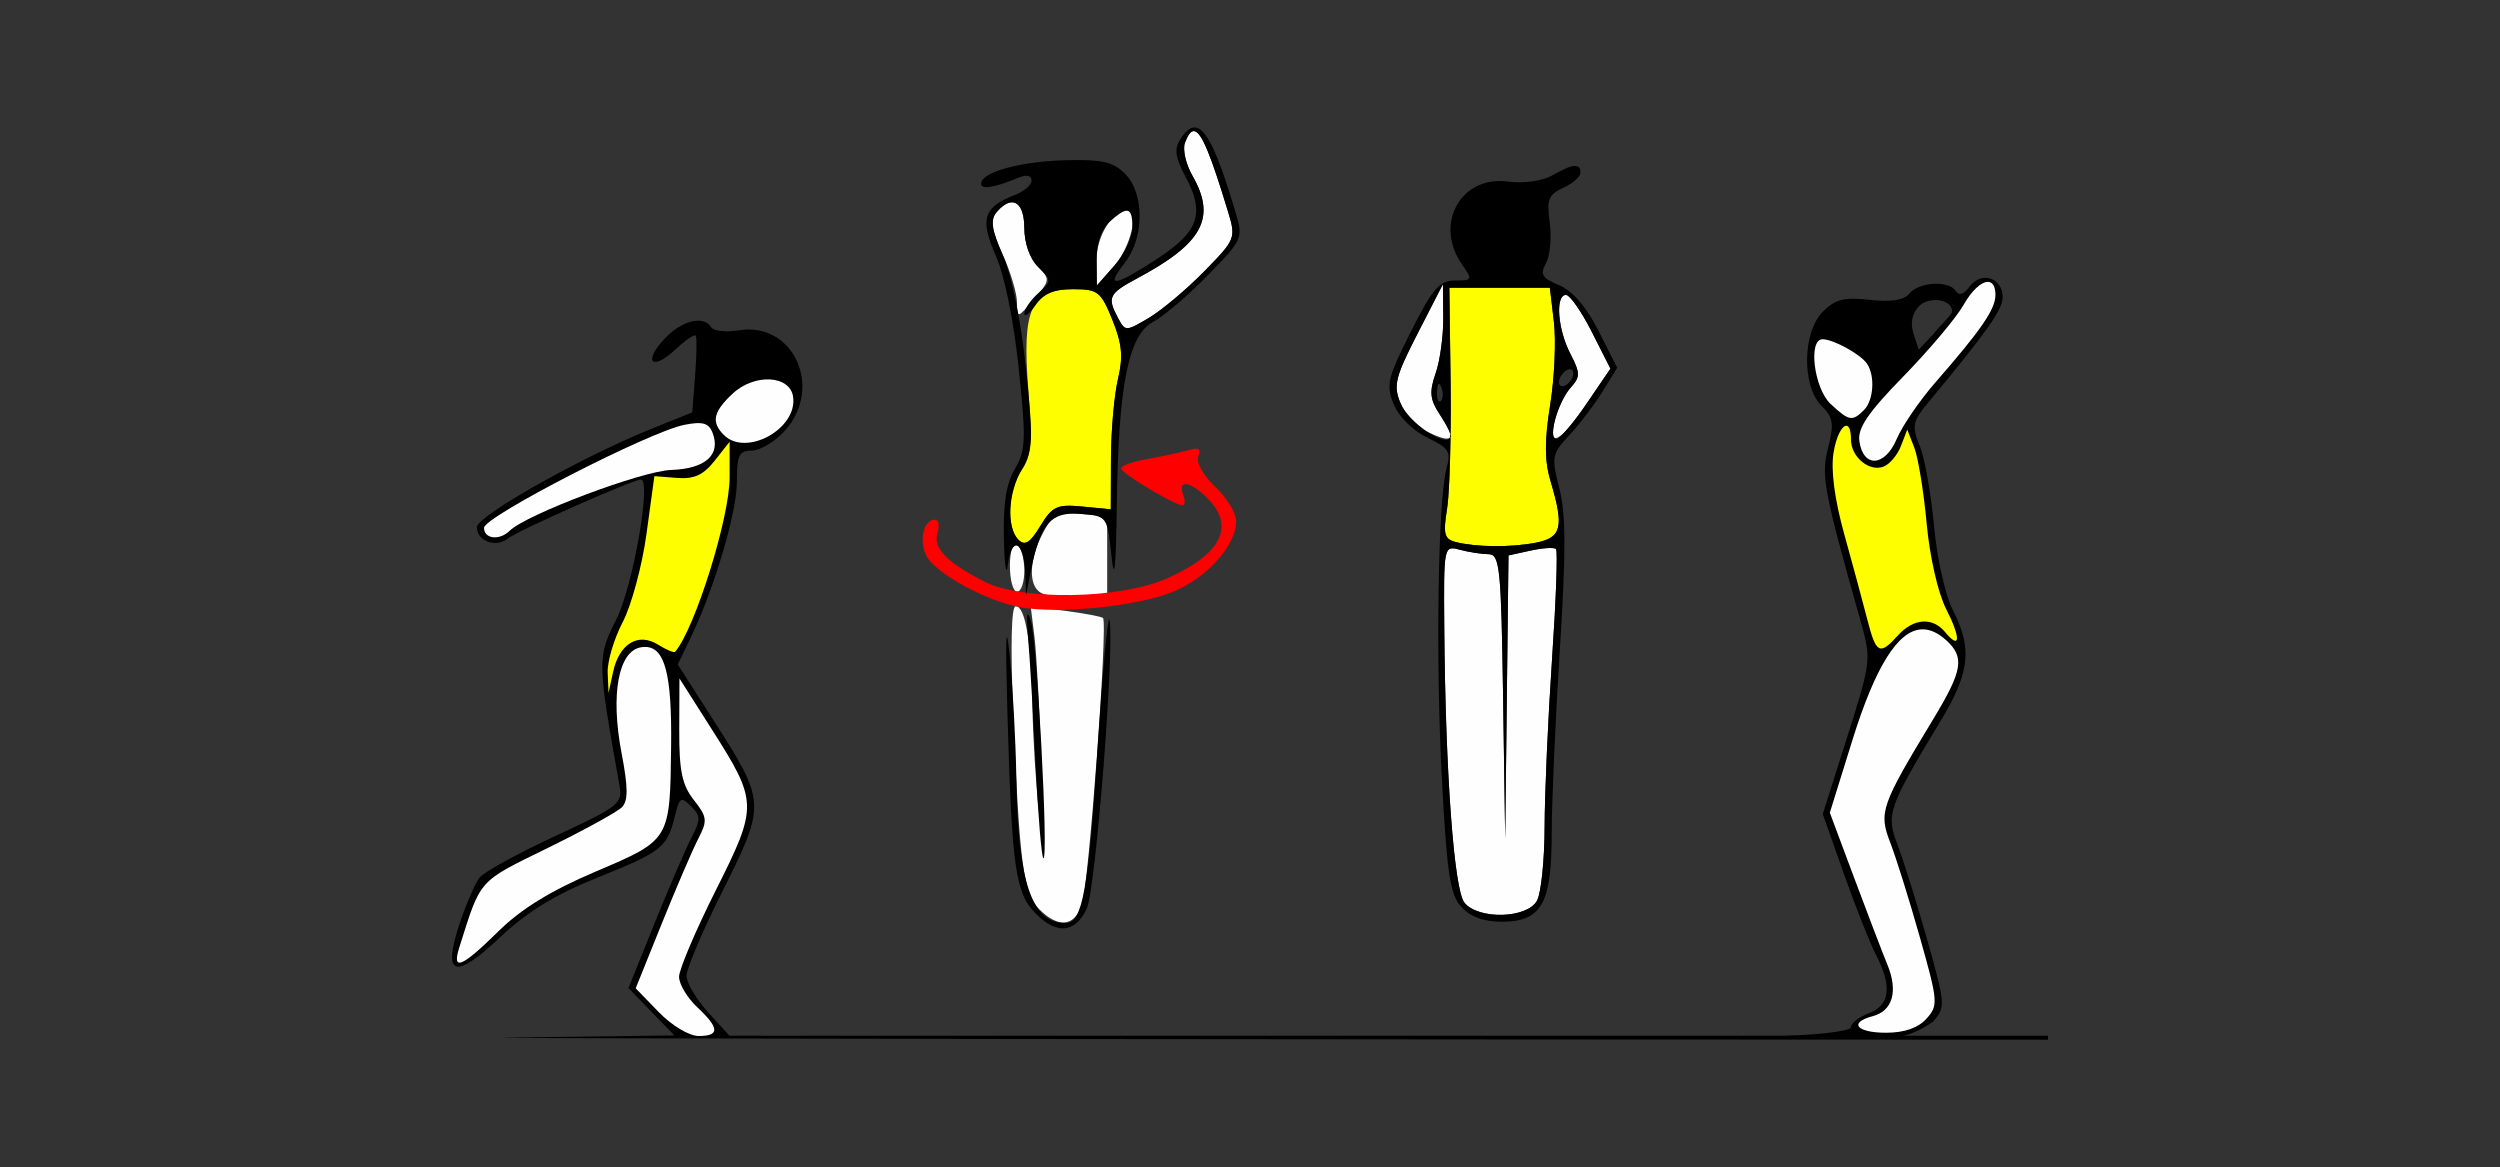 <?xml version="1.0" encoding="UTF-8" standalone="no"?>
<!-- Created with Inkscape (http://www.inkscape.org/) -->

<svg
   xmlns:dc="http://purl.org/dc/elements/1.1/"
   xmlns:cc="http://creativecommons.org/ns#"
   xmlns:rdf="http://www.w3.org/1999/02/22-rdf-syntax-ns#"
   xmlns:svg="http://www.w3.org/2000/svg"
   xmlns="http://www.w3.org/2000/svg"
   xmlns:sodipodi="http://sodipodi.sourceforge.net/DTD/sodipodi-0.dtd"
   xmlns:inkscape="http://www.inkscape.org/namespaces/inkscape"
   id="svg3416"
   version="1.1"
   inkscape:version="0.91 r13725"
   width="433.75"
   height="202.5"
   viewBox="0 0 433.75 202.5"
   sodipodi:docname="fx111201.svg">
  <rect x="0" y="0" width="433.75" height="202.5" fill="#333333" stroke="none"/>
  <defs
     id="defs3420" />
  <sodipodi:namedview
     pagecolor="#b6b6b6"
     bordercolor="#666666"
     borderopacity="1"
     objecttolerance="10"
     gridtolerance="10"
     guidetolerance="10"
     inkscape:pageopacity="0"
     inkscape:pageshadow="2"
     inkscape:window-width="1469"
     inkscape:window-height="889"
     id="namedview3418"
     showgrid="false"
     inkscape:zoom="0.93900521"
     inkscape:cx="32.752774"
     inkscape:cy="133.94267"
     inkscape:window-x="0"
     inkscape:window-y="0"
     inkscape:window-maximized="0"
     inkscape:current-layer="svg3416" />
  <g
     id="g4269"
     transform="translate(-0.73,-0.373)">
    <path
       sodipodi:nodetypes="sssccccssssssssssssscccccccccsscccssssss"
       inkscape:connector-curvature="0"
       id="path4224"
       d="m 121.783,56.01 c -1.695,0.027 -3.875,1.128 -5.738,3.111 -3.826,4.072 -2.197,5.71 1.875,1.885 1.718,-1.614 3.301,-2.696 3.518,-2.406 0.217,0.29 0.17,3.403 -0.104,6.92 l -0.498,6.395 -7.098,2.863 c -12.115,4.887 -30.283,15.123 -30.283,17.061 0,2.417 3.368,3.639 5.393,1.959 1.556,-1.291 21.723,-10.23 23.08,-10.23 1.872,0 -1.392,18.599 -4.256,24.25 -3.339,6.589 -3.327,7.263 0.516,28.707 0.589,3.288 0.06,3.713 -11.125,8.904 -6.46,2.998 -12.366,6.239 -13.125,7.201 -0.759,0.962 -2.31,4.537 -3.445,7.945 -3.055,9.171 -0.945,9.899 7,2.416 4.721,-4.447 9.56,-7.412 16.9,-10.359 11.191,-4.494 12.127,-5.238 13.428,-10.668 0.784,-3.271 1.069,-3.447 2.793,-1.723 1.706,1.706 1.712,2.32 0.059,5.521 -1.023,1.981 -3.896,8.651 -6.383,14.82 l -4.521,11.217 3.986,4.111 3.984,4.111 -28.734,0.363 c -15.352,0.193 157.167,0.359 267.053,0.377 l 0,-0.691 -228.771,0 -3.705,-4.072 c -2.038,-2.24 -3.722,-5.072 -3.742,-6.291 -0.02,-1.219 2.816,-7.9 6.303,-14.848 7.484,-14.914 7.462,-15.343 -1.488,-29.312 l -6.334,-9.887 2.15,-4.455 c 4.159,-8.611 8.105,-21.869 8.105,-27.232 0,-4.627 0.376,-5.42 2.566,-5.42 1.412,0 3.948,-1.492 5.639,-3.316 6.913,-7.459 1.691,-19.11 -7.869,-17.559 -2.228,0.362 -4.375,0.13 -4.773,-0.514 -0.494,-0.8 -1.337,-1.17 -2.354,-1.154 z"
       style="fill:#000000" />
    <path
       sodipodi:nodetypes="sssssssssccssssccsssssssssssscccsscccsssccccssssscccsssscccccscsssccssssscccsssssss"
       inkscape:connector-curvature="0"
       id="path3436"
       d="m 207.959,23.122 c -0.587,-0.099 -1.104,0.615 -1.637,2.004 -0.44,1.147 0.14,3.724 1.289,5.727 4.188,7.298 1.815,11.727 -9.531,17.785 -4.986,2.662 -5.302,3.312 -3.363,6.934 1.241,2.32 1.346,2.32 5.312,-0.023 2.225,-1.315 6.553,-4.948 9.617,-8.072 5.458,-5.565 5.544,-5.776 4.15,-10.369 -2.914,-9.606 -4.547,-13.767 -5.838,-13.984 z m 43.119,26.545 -4.404,8.584 c -3.868,7.538 -4.23,9.004 -2.975,12.035 0.786,1.899 2.656,4.045 4.154,4.77 5.13,2.48 5.704,1.835 2.594,-2.912 -1.623,-2.477 -1.742,-3.814 -0.625,-7.018 0.759,-2.177 1.352,-6.546 1.318,-9.709 z M 176.287,35.476 c -0.777,0.007 -1.708,0.582 -2.697,1.773 -1.078,1.298 -0.821,3.02 1.07,7.188 1.368,3.014 2.499,6.776 2.514,8.361 0.027,2.866 0.044,2.864 2.949,-0.514 2.836,-3.297 2.855,-3.466 0.625,-5.695 -1.355,-1.355 -2.297,-4.092 -2.297,-6.672 0,-2.891 -0.869,-4.453 -2.164,-4.441 z m 96.143,16.066 c -1.888,0 -1.457,5.93 0.738,10.176 1.746,3.376 1.755,4.033 0.096,5.875 -1.028,1.141 -2.255,3.621 -2.727,5.512 -1.291,5.172 0.802,4.148 5.447,-2.668 l 4.158,-6.102 -3.242,-6.396 c -1.783,-3.518 -3.795,-6.396 -4.471,-6.396 z m -76.068,-14.75 c -2.559,0 -5.407,4.575 -5.371,8.631 l 0.039,4.494 3.086,-3.508 c 2.798,-3.181 4.301,-9.617 2.246,-9.617 z m 72.809,58.678 c -0.799,0.049 -1.823,0.196 -2.879,0.428 l -3.84,0.842 -0.285,24.59 -0.283,24.588 -0.367,-24.688 c -0.333,-22.414 -0.567,-24.69 -2.529,-24.705 -1.189,-0.009 -3.426,-0.357 -4.973,-0.771 -2.8,-0.75 -2.811,-0.692 -2.703,13.455 0.192,25.185 1.691,45.608 3.508,47.797 2.475,2.982 10.925,2.727 12.588,-0.381 0.712,-1.33 1.303,-7.095 1.314,-12.812 0.011,-5.717 0.589,-18.77 1.285,-29.006 0.696,-10.236 1.009,-18.868 0.695,-19.182 -0.157,-0.157 -0.732,-0.204 -1.531,-0.154 z m -82.336,-6.023 c -2.889,-0.1 -3.699,0.579 -5.189,3.461 -2.613,5.053 -2.503,9.797 0.244,10.551 1.203,0.33 4.156,0.512 6.562,0.404 l 4.375,-0.195 0,-6.875 0,-6.875 -4.619,-0.385 c -0.506,-0.042 -0.96,-0.072 -1.373,-0.086 z m -9.9,5.387 c -0.595,0.013 -0.982,1.443 -0.982,3.76 0,2.447 0.562,4.449 1.25,4.449 0.688,0 1.25,-1.656 1.25,-3.678 0,-2.022 -0.562,-4.022 -1.25,-4.447 -0.093,-0.058 -0.183,-0.086 -0.268,-0.084 z m 0.006,10.709 c -0.745,0 -0.906,6.973 -0.428,18.438 1.102,26.393 1.767,31.388 4.543,34.164 3.241,3.241 5.973,3.017 7.35,-0.605 1.19,-3.131 4.589,-49.175 3.688,-49.951 -0.283,-0.244 -3.221,-0.797 -6.527,-1.23 l -6.012,-0.787 0.656,5.299 c 0.361,2.914 0.899,12.893 1.193,22.174 0.384,12.099 0.263,14.398 -0.428,8.125 -0.53,-4.812 -1.034,-13.039 -1.119,-18.281 -0.181,-11.116 -1.228,-17.344 -2.916,-17.344 z"
       style="fill:#fefefe" />
    <path
       sodipodi:nodetypes="ccssscccccccsssscccssc"
       inkscape:connector-curvature="0"
       id="path3432"
       d="m 252.192,50.292 0.221,16.562 c 0.121,9.109 -0.156,18.901 -0.615,21.76 -0.709,4.411 -0.488,5.288 1.471,5.793 3.568,0.92 9.72,0.965 14.027,0.104 4.394,-0.879 4.827,-2.735 2.469,-10.605 -1.063,-3.546 -1.084,-7.014 -0.08,-13.27 0.747,-4.658 1.04,-11.141 0.65,-14.406 l -0.707,-5.938 -8.719,0 z m -65.273,0.254 c -7.332,-0.007 -8.876,3.421 -7.789,17.311 0.727,9.298 0.532,11.695 -1.15,14.098 -2.367,3.379 -2.671,9.944 -0.559,12.057 1.126,1.126 2.017,0.572 3.809,-2.375 2.085,-3.429 2.874,-3.795 7.281,-3.375 l 4.941,0.473 0.029,-8.783 c 0.016,-4.831 0.563,-11.033 1.215,-13.783 0.927,-3.912 0.718,-6.156 -0.967,-10.309 -1.99,-4.908 -2.503,-5.308 -6.811,-5.312 z"
       style="fill:#fefe00" />
    <path
       sodipodi:nodetypes="ssssssssscsscssss"
       style="fill:#fe0000"
       d="m 177.701,105.723 c -5.843,-1.078 -14.607,-5.862 -16.204,-8.846 -1.384,-2.585 -0.542,-6.336 1.422,-6.336 0.66,0 0.873,1.031 0.474,2.29 -0.825,2.598 1.505,5.032 8.058,8.421 6.523,3.373 23.59,3.094 31.745,-0.52 9.462,-4.193 11.901,-9.046 7.005,-13.941 -2.947,-2.947 -5.223,-3.286 -4.202,-0.625 0.396,1.031 0.349,1.875 -0.104,1.875 -1.398,0 -10.674,-5.577 -10.684,-6.423 -0.005,-0.439 2.1,-1.172 4.678,-1.629 2.578,-0.457 5.757,-1.147 7.064,-1.533 1.725,-0.51 2.185,-0.204 1.678,1.117 -0.402,1.049 0.842,3.274 2.936,5.25 1.999,1.887 3.634,4.561 3.634,5.944 0,4.09 -4.742,9.543 -10.523,12.101 -5.926,2.621 -20.109,4.123 -26.977,2.856 z"
       id="path3430"
       inkscape:connector-curvature="0" />
    <path
       sodipodi:nodetypes="sssssssssssssssscccsssssssssssssssssssssscccssssssssccssssssccssccccccssssscscccsscssccssssscccsssssssscsccssssssscsssssscsscscsscscssssscccccscssssscssssccsscsssscc"
       inkscape:connector-curvature="0"
       id="path3428"
       d="m 273.881,29.169 c -0.77,0 -1.992,0.619 -3.84,1.643 -1.766,0.978 -4.974,1.422 -7.668,1.061 -8.201,-1.1 -12.896,7.368 -7.977,14.391 1.858,2.653 1.802,2.779 -1.234,2.779 -2.689,0 -3.871,1.374 -7.66,8.898 -4.061,8.064 -4.337,9.246 -2.941,12.615 0.888,2.144 3.347,4.578 5.809,5.752 3.706,1.767 4.149,2.452 3.363,5.197 -1.512,5.278 -1.944,33.244 -0.836,54.031 0.875,16.42 1.425,20.039 3.369,22.188 1.565,1.729 3.869,2.568 7.059,2.568 6.849,0 8.627,-3.15 8.627,-15.283 0,-5.35 0.635,-19.705 1.41,-31.898 1.078,-16.965 1.06,-23.531 -0.078,-27.971 -1.412,-5.508 -1.323,-5.979 1.748,-9.293 1.779,-1.92 4.371,-5.329 5.76,-7.576 l 2.525,-4.086 -3.248,-6.41 c -2.121,-4.185 -4.491,-6.931 -6.828,-7.914 -2.987,-1.256 -3.365,-1.887 -2.289,-3.811 0.709,-1.268 1.006,-4.425 0.658,-7.018 -0.546,-4.07 -0.225,-4.901 2.354,-6.076 1.643,-0.749 2.988,-1.936 2.988,-2.639 0,-0.838 -0.301,-1.148 -1.07,-1.148 z m -65.961,-6.684 c -0.797,0.031 -1.592,0.756 -2.439,2.1 -1.047,1.66 -0.834,3.16 0.91,6.398 3.431,6.372 2.356,9.558 -4.801,14.234 -7.552,4.934 -9.169,5.153 -5.729,0.779 3.437,-4.37 3.466,-12.081 0.059,-15.488 -2.055,-2.055 -3.998,-2.494 -10.312,-2.334 -7.887,0.2 -14.656,2.079 -14.656,4.068 0,1.073 2.253,0.706 6.562,-1.068 1.325,-0.546 2.188,-0.343 2.188,0.514 0,0.778 -1.288,1.905 -2.863,2.504 -5.481,2.084 -6.151,4.182 -3.354,10.506 1.536,3.473 3.121,11.254 3.994,19.605 1.297,12.4 1.228,14.219 -0.664,17.422 -1.501,2.541 -2.056,6.053 -1.914,12.133 0.11,4.706 0.429,6.72 0.707,4.473 0.626,-5.058 2.793,-4.083 2.988,1.346 l 0.143,3.99 0.875,-4.375 c 1.617,-8.088 3.468,-10.185 8.607,-9.758 4.6,0.383 4.607,0.391 5.34,7.258 0.516,4.832 0.794,2.2 0.938,-8.855 0.269,-20.743 2.006,-29.461 6.326,-31.736 1.789,-0.942 6.041,-4.566 9.449,-8.055 6.108,-6.251 6.177,-6.409 4.799,-11.035 -3.053,-10.248 -5.114,-14.704 -7.152,-14.625 z m 0.039,0.637 c 1.291,0.218 2.924,4.379 5.838,13.984 1.393,4.593 1.307,4.804 -4.15,10.369 -3.064,3.125 -7.392,6.758 -9.617,8.072 -3.967,2.344 -4.071,2.343 -5.312,0.023 -1.938,-3.622 -1.623,-4.271 3.363,-6.934 11.346,-6.058 13.719,-10.488 9.531,-17.785 -1.149,-2.002 -1.729,-4.58 -1.289,-5.727 0.533,-1.389 1.05,-2.103 1.637,-2.004 z m 43.119,26.545 0.062,5.75 c 0.034,3.163 -0.56,7.532 -1.318,9.709 -1.117,3.204 -0.998,4.541 0.625,7.018 1.009,1.54 1.813,3.027 1.949,3.559 0.039,-2.871 0.055,-5.854 0.016,-8.848 l -0.221,-16.562 8.717,0 8.719,0 0.707,5.938 c 0.389,3.266 0.097,9.748 -0.65,14.406 -1.004,6.256 -0.982,9.723 0.08,13.27 2.358,7.87 1.925,9.727 -2.469,10.605 -4.307,0.862 -10.459,0.816 -14.027,-0.104 -1.959,-0.505 -2.18,-1.382 -1.471,-5.793 0.3,-1.864 0.507,-6.771 0.592,-12.42 -0.627,1.934 -7.237,-2.402 -8.689,-5.908 -1.256,-3.032 -0.893,-4.497 2.975,-12.035 z m 1.311,26.527 c 0.101,0 0.062,-0.194 0.062,-0.322 0,-0.031 -0.042,-0.12 -0.055,-0.17 -0.002,0.168 -0.175,0.492 -0.008,0.492 z m -76.1,-40.719 c 1.294,-0.009 2.162,1.553 2.162,4.441 0,2.646 0.948,5.323 2.398,6.773 2.364,2.364 2.364,2.429 0,4.568 -1.319,1.194 -2.398,2.77 -2.398,3.504 0,0.734 0.875,0.085 1.945,-1.443 1.415,-2.02 3.205,-2.777 6.562,-2.773 4.258,0.004 4.784,0.417 6.77,5.312 1.684,4.153 1.894,6.396 0.967,10.309 -0.652,2.75 -1.198,8.953 -1.215,13.783 l -0.029,8.783 -4.941,-0.473 c -4.407,-0.42 -5.196,-0.054 -7.281,3.375 -1.792,2.947 -2.682,3.501 -3.809,2.375 -2.121,-2.121 -1.804,-8.14 0.645,-12.285 1.892,-3.203 1.961,-5.022 0.664,-17.422 -0.873,-8.351 -2.458,-16.132 -3.994,-19.605 -1.931,-4.365 -2.206,-6.169 -1.137,-7.457 0.987,-1.189 1.915,-1.76 2.691,-1.766 z m 96.141,16.066 c 0.676,0 2.688,2.878 4.471,6.396 l 3.242,6.396 -4.158,6.102 c -2.287,3.356 -4.64,6.1 -5.23,6.102 -1.531,0.003 0.288,-6.479 2.51,-8.945 1.659,-1.842 1.65,-2.499 -0.096,-5.875 -2.196,-4.246 -2.626,-10.176 -0.738,-10.176 z M 196.143,36.931 c 0.79,-0.056 1.059,0.896 1.059,2.916 0,1.68 -1.389,4.634 -3.086,6.562 l -3.086,3.508 -0.039,-4.494 c -0.025,-2.806 0.819,-5.271 2.246,-6.562 1.362,-1.232 2.292,-1.886 2.906,-1.93 z M 273.149,64.45 c 0.333,0.02 0.553,0.264 0.553,0.693 0,0.688 -0.562,1.599 -1.25,2.023 -0.688,0.425 -1.25,0.209 -1.25,-0.479 0,-0.688 0.562,-1.597 1.25,-2.021 0.258,-0.159 0.498,-0.229 0.697,-0.217 z m -22.742,2.523 c 0.115,0 0.249,0.21 0.398,0.584 0.361,0.902 0.318,1.979 -0.098,2.395 -0.415,0.415 -0.71,-0.323 -0.656,-1.641 0.037,-0.91 0.164,-1.338 0.355,-1.338 z m 18.764,28.496 c 0.799,-0.049 1.374,-0.003 1.531,0.154 0.314,0.314 9.4e-4,8.946 -0.695,19.182 -0.696,10.236 -1.274,23.289 -1.285,29.006 -0.011,5.717 -0.603,11.483 -1.314,12.812 -1.663,3.108 -10.113,3.363 -12.588,0.381 -1.817,-2.189 -3.316,-22.612 -3.508,-47.797 -0.108,-14.147 -0.097,-14.206 2.703,-13.455 1.547,0.415 3.784,0.762 4.973,0.771 1.962,0.015 2.196,2.291 2.529,24.705 l 0.367,24.688 0.283,-24.588 0.285,-24.59 3.84,-0.842 c 1.056,-0.231 2.08,-0.378 2.879,-0.428 z m -90.072,11.52 c -0.236,-0.098 -0.229,1.29 0.018,4.178 0.294,3.438 0.884,13.422 1.311,22.188 0.427,8.766 1.031,15.938 1.34,15.938 0.904,0 -1.109,-37.817 -2.195,-41.25 -0.208,-0.656 -0.365,-1.008 -0.473,-1.053 z m 14.105,0.861 c -0.313,-0.298 -1.178,9.047 -2.002,21.801 -1.63,25.236 -2.657,30.891 -5.605,30.891 -5.847,0 -8.235,-7.003 -8.527,-25 -0.106,-6.531 -0.619,-16.094 -1.139,-21.25 -0.657,-6.522 -0.786,-3.67 -0.422,9.375 0.763,27.341 1.372,31.667 4.959,35.254 3.651,3.651 6.812,3.33 8.814,-0.895 1.518,-3.202 4.796,-44.409 3.977,-49.984 -0.016,-0.107 -0.034,-0.172 -0.055,-0.191 z"
       style="fill:#000000" />
    <path
       id="path4247"
       d="m 134.295,66.204 c -2.088,-0.105 -4.582,0.709 -6.479,2.49 -3.35,3.147 -3.722,4.923 -1.498,7.146 3.856,3.856 12.812,-1.076 12.018,-6.619 -0.271,-1.89 -1.953,-2.913 -4.041,-3.018 z"
       style="fill:#fefefe"
       inkscape:connector-curvature="0" />
    <path
       id="path4245"
       d="m 121.485,73.792 c -0.557,0.034 -1.219,0.131 -2.016,0.289 -6.113,1.21 -34.762,15.939 -34.762,17.871 0,1.938 2.691,2.246 4.449,0.51 2.863,-2.827 22.906,-10.379 28.002,-10.551 5.954,-0.201 8.67,-2.621 7.209,-6.428 -0.498,-1.298 -1.213,-1.792 -2.883,-1.691 z"
       style="fill:#fefefe"
       inkscape:connector-curvature="0" />
    <path
       id="path4241"
       d="m 112.725,112.618 c -0.226,-0.005 -0.463,0.009 -0.709,0.045 -3.983,0.576 -5.401,8.131 -3.447,18.357 1.142,5.977 1.161,8.29 0.074,9.398 -0.793,0.809 -6.617,4.009 -12.943,7.111 -12.124,5.945 -11.497,5.239 -15.283,17.232 -1.32,4.182 0.418,3.465 6.777,-2.799 3.97,-3.911 9.115,-7.069 16.918,-10.389 12.942,-5.506 12.868,-5.382 13.057,-21.822 0.141,-12.293 -1.053,-17.056 -4.443,-17.135 z"
       style="fill:#fefefe"
       inkscape:connector-curvature="0" />
    <path
       id="path3356"
       d="m 118.613,118.077 -0.033,8.918 c -0.026,7.117 0.484,9.574 2.529,12.174 2.332,2.964 2.399,3.572 0.758,6.75 -0.992,1.92 -3.838,8.54 -6.324,14.709 l -4.521,11.217 4.008,4.135 c 2.251,2.322 5.275,4.137 6.896,4.137 3.716,0 3.65,-1.354 -0.246,-5.014 -1.723,-1.619 -3.133,-3.983 -3.133,-5.254 0,-1.271 2.853,-7.995 6.34,-14.943 7.389,-14.725 7.373,-15.352 -0.699,-28.055 z"
       style="fill:#fefefe"
       inkscape:connector-curvature="0" />
    <path
       sodipodi:nodetypes="csssssssscccscsscccssscssssccscccsc"
       inkscape:connector-curvature="0"
       id="path4230"
       d="m 345.162,48.58 c 1.574,-0.01 3.029,1.246 3.029,3.336 0,2.174 -2.582,5.834 -12.889,18.264 -2.767,3.337 -2.915,4.069 -1.504,7.52 0.86,2.102 1.974,8.335 2.475,13.85 0.515,5.671 1.94,12.046 3.281,14.676 3.415,6.696 2.957,10.821 -2.133,19.236 -9.137,15.109 -9.514,16.198 -7.461,21.508 1.008,2.606 3.317,9.995 5.133,16.42 3.151,11.15 3.201,11.791 1.111,14.1 -0.035,0.038 -0.061,0.076 -0.092,0.113 -1.689,1.266 -4.284,2.683 -7.74,2.908 -15.022,-0.091 -23.762,-0.217 -21.227,-0.285 8.647,-0.233 14.725,-0.912 14.725,-1.643 0,-0.684 1.411,-1.78 3.135,-2.436 3.647,-1.387 4.037,-4.643 1.211,-10.107 -1.057,-2.044 -3.567,-8.38 -5.578,-14.078 l -3.658,-10.359 4.236,-13.346 c 4.162,-13.115 4.202,-13.461 2.355,-20.014 -6.487,-23.024 -6.909,-25.274 -5.658,-30.201 1.056,-4.161 0.885,-5.232 -1.162,-7.279 -3.439,-3.439 -3.293,-12.785 0.254,-16.332 2.143,-2.143 3.705,-2.535 8.123,-2.037 3.743,0.422 5.922,0.072 6.9,-1.107 1.691,-2.037 6.89,-2.291 8.062,-0.395 0.522,0.845 1.395,0.542 2.398,-0.83 0.74,-1.013 1.728,-1.475 2.672,-1.48 z m -8.863,3.855 c -0.951,0.045 -1.921,0.378 -2.588,1.045 -1.22,1.22 -1.719,2.965 -0.783,5.389 l 0.693,2.163 2.475,-2.599 c 1.517,-1.929 3.323,-3.448 3.323,-4.066 0,-1.285 -1.534,-2.007 -3.119,-1.932 z"
       style="fill:#000000" />
    <path
       id="path4251"
       d="m 345.508,49.281 c 0.857,-0.068 1.43,0.658 1.43,2.266 0,2.476 -2.447,6.041 -10.447,15.209 -2.707,3.102 -5.716,7.51 -6.688,9.795 -2.054,4.834 -5.81,5.042 -6.475,0.359 -0.322,-2.264 1.519,-4.965 7.67,-11.266 4.45,-4.559 9.133,-10.123 10.406,-12.363 1.43,-2.516 3.001,-3.913 4.104,-4 z"
       style="fill:#fefefe"
       inkscape:connector-curvature="0" />
    <path
       id="path4249"
       d="m 316.941,59.234 c 1.884,0 6.634,2.619 7.73,4.262 1.416,2.12 1.13,6.348 -0.543,8.021 -2.024,2.024 -2.59,1.922 -5.781,-1.051 -2.88,-2.684 -3.95,-11.232 -1.406,-11.232 z"
       style="fill:#fefefe"
       inkscape:connector-curvature="0" />
    <path
       id="path4243"
       d="m 334.154,109.566 c 1.381,-0.055 2.785,0.572 4.225,1.875 3.259,2.949 2.89,5.232 -2.211,13.666 -9.137,15.109 -9.514,16.198 -7.461,21.508 1.008,2.606 3.317,9.995 5.133,16.42 3.151,11.15 3.203,11.791 1.113,14.1 -1.44,1.591 -3.839,2.418 -7.008,2.418 -5.1,1e-5 -6.53,-1.766 -2.32,-2.867 3.477,-0.909 4.464,-4.32 2.58,-8.91 -0.878,-2.139 -3.485,-8.954 -5.797,-15.145 l -4.203,-11.256 3.906,-12.557 c 3.971,-12.762 7.899,-19.086 12.043,-19.252 z"
       style="fill:#fefefe"
       inkscape:connector-curvature="0" />
    <path
       id="path4255"
       d="m 321.115,74.242 c 0.439,0.056 0.756,0.802 0.756,2.387 0,3.022 3.17,5.66 5.654,4.707 1.059,-0.406 2.42,-2.02 3.021,-3.586 l 1.094,-2.848 1.219,3.133 c 0.67,1.723 1.635,7.646 2.145,13.16 0.536,5.801 1.962,12.058 3.385,14.848 2.589,5.077 2.481,7.212 -0.199,3.982 -2.184,-2.631 -5.466,-2.392 -8.17,0.596 -3.189,3.524 -3.785,3.209 -5.328,-2.82 -0.75,-2.93 -2.54,-9.557 -3.979,-14.727 -1.678,-6.03 -2.348,-11.085 -1.871,-14.1 0.477,-3.011 1.542,-4.826 2.273,-4.732 z"
       style="fill:#fefe00"
       inkscape:connector-curvature="0" />
    <path
       id="path3352"
       d="m 127.321,77.007 -2.592,3.295 c -1.959,2.49 -3.554,3.222 -6.527,2.99 l -3.936,-0.307 -1.369,10.025 c -0.753,5.515 -2.611,12.401 -4.127,15.303 -1.516,2.902 -2.689,6.85 -2.607,8.773 l 0.148,3.498 0.791,-3.627 c 1.072,-4.908 4.346,-6.897 7.803,-4.738 1.448,0.904 2.785,1.464 2.969,1.244 3.476,-4.154 9.447,-23.269 9.447,-30.24 z"
       style="fill:#fefe00"
       inkscape:connector-curvature="0" />
  </g>
</svg>

